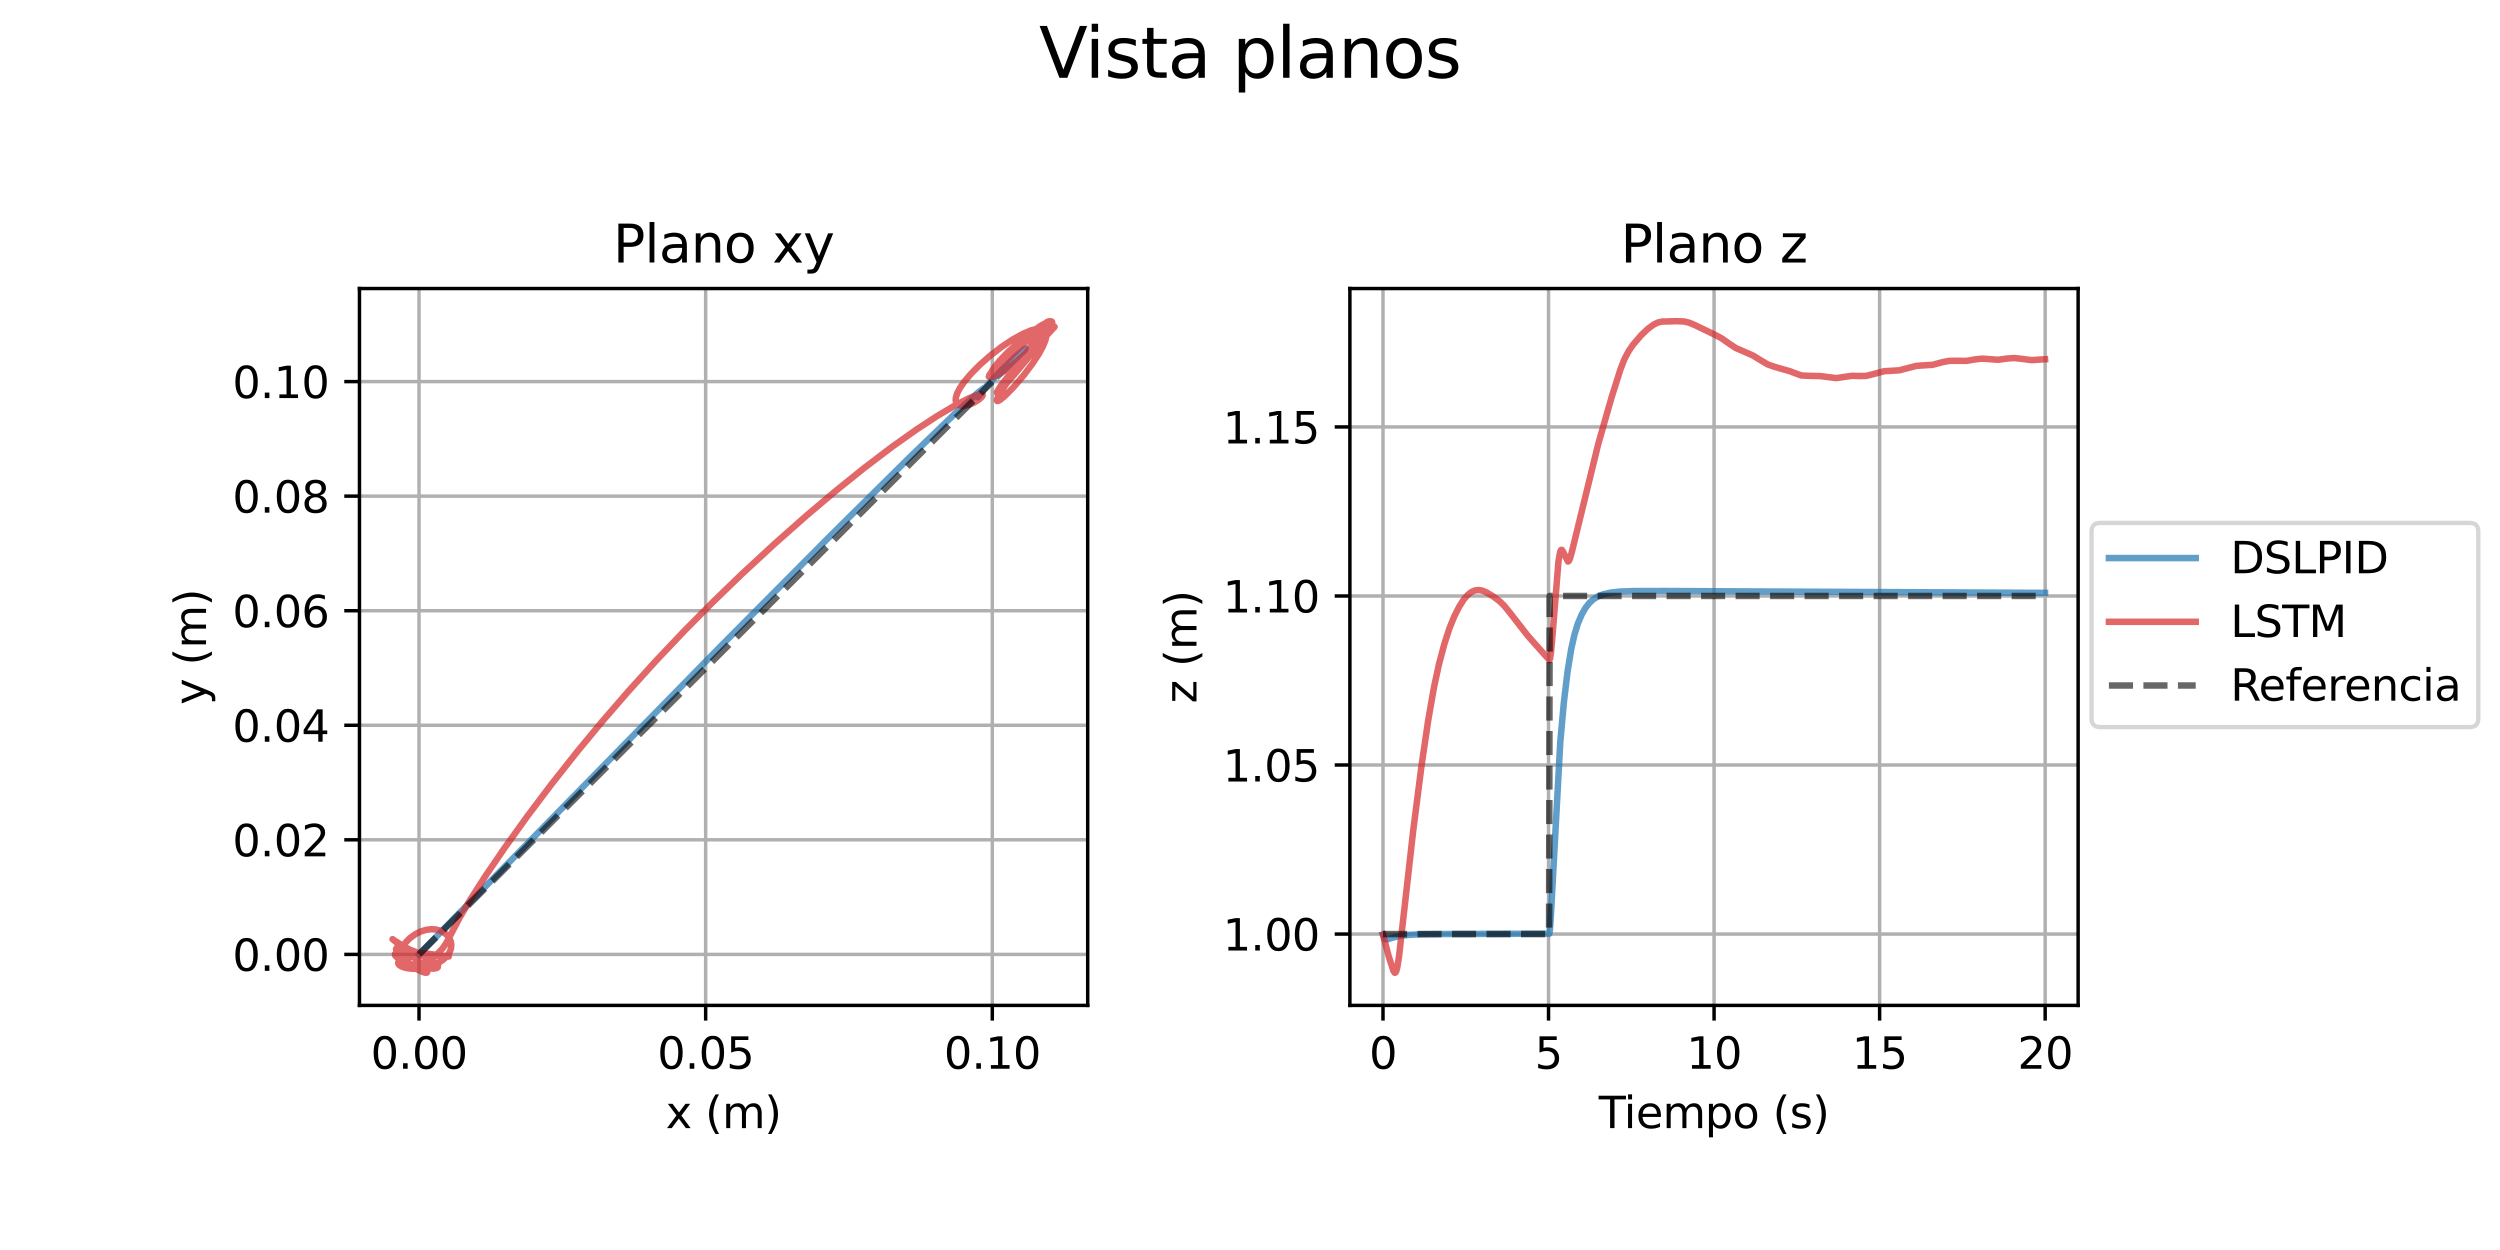 <?xml version="1.0" encoding="utf-8" standalone="no"?>
<!DOCTYPE svg PUBLIC "-//W3C//DTD SVG 1.1//EN"
  "http://www.w3.org/Graphics/SVG/1.1/DTD/svg11.dtd">
<svg height="288pt" version="1.1" viewBox="0 0 576 288" width="576pt" xmlns="http://www.w3.org/2000/svg" xmlns:xlink="http://www.w3.org/1999/xlink">
 <defs>
  <style type="text/css">*{stroke-linecap:butt;stroke-linejoin:round;}</style>
 </defs>
 <g id="figure_1">
  <g id="patch_1">
   <path d="M 0 288 
L 576 288 
L 576 0 
L 0 0 
z
" style="fill:#ffffff;"/>
  </g>
  <g id="axes_1">
   <g id="patch_2">
    <path d="M 82.82 231.64 
L 250.605 231.64 
L 250.605 66.48 
L 82.82 66.48 
z
" style="fill:#ffffff;"/>
   </g>
   <g id="matplotlib.axis_1">
    <g id="xtick_1">
     <g id="line2d_1">
      <path clip-path="url(#p4db09afe6f)" d="M 96.542 231.64 
L 96.542 66.48 
" style="fill:none;stroke:#b0b0b0;stroke-linecap:square;stroke-width:0.8;"/>
     </g>
     <g id="line2d_2">
      <defs>
       <path d="M 0 0 
L 0 3.5 
" id="m8f7cb8ca6f" style="stroke:#000000;stroke-width:0.8;"/>
      </defs>
      <g>
       <use style="stroke:#000000;stroke-width:0.8;" x="96.542" xlink:href="#m8f7cb8ca6f" y="231.64"/>
      </g>
     </g>
     <g id="text_1">
      <!-- 0.00 -->
      <g transform="translate(85.409 246.238)scale(0.1 -0.1)">
       <defs>
        <path d="M 2034 4250 
Q 1547 4250 1301 3770 
Q 1056 3291 1056 2328 
Q 1056 1369 1301 889 
Q 1547 409 2034 409 
Q 2525 409 2770 889 
Q 3016 1369 3016 2328 
Q 3016 3291 2770 3770 
Q 2525 4250 2034 4250 
z
M 2034 4750 
Q 2819 4750 3233 4129 
Q 3647 3509 3647 2328 
Q 3647 1150 3233 529 
Q 2819 -91 2034 -91 
Q 1250 -91 836 529 
Q 422 1150 422 2328 
Q 422 3509 836 4129 
Q 1250 4750 2034 4750 
z
" id="DejaVuSans-30" transform="scale(0.016)"/>
        <path d="M 684 794 
L 1344 794 
L 1344 0 
L 684 0 
L 684 794 
z
" id="DejaVuSans-2e" transform="scale(0.016)"/>
       </defs>
       <use xlink:href="#DejaVuSans-30"/>
       <use x="63.623" xlink:href="#DejaVuSans-2e"/>
       <use x="95.41" xlink:href="#DejaVuSans-30"/>
       <use x="159.033" xlink:href="#DejaVuSans-30"/>
      </g>
     </g>
    </g>
    <g id="xtick_2">
     <g id="line2d_3">
      <path clip-path="url(#p4db09afe6f)" d="M 162.583 231.64 
L 162.583 66.48 
" style="fill:none;stroke:#b0b0b0;stroke-linecap:square;stroke-width:0.8;"/>
     </g>
     <g id="line2d_4">
      <g>
       <use style="stroke:#000000;stroke-width:0.8;" x="162.583" xlink:href="#m8f7cb8ca6f" y="231.64"/>
      </g>
     </g>
     <g id="text_2">
      <!-- 0.05 -->
      <g transform="translate(151.45 246.238)scale(0.1 -0.1)">
       <defs>
        <path d="M 691 4666 
L 3169 4666 
L 3169 4134 
L 1269 4134 
L 1269 2991 
Q 1406 3038 1543 3061 
Q 1681 3084 1819 3084 
Q 2600 3084 3056 2656 
Q 3513 2228 3513 1497 
Q 3513 744 3044 326 
Q 2575 -91 1722 -91 
Q 1428 -91 1123 -41 
Q 819 9 494 109 
L 494 744 
Q 775 591 1075 516 
Q 1375 441 1709 441 
Q 2250 441 2565 725 
Q 2881 1009 2881 1497 
Q 2881 1984 2565 2268 
Q 2250 2553 1709 2553 
Q 1456 2553 1204 2497 
Q 953 2441 691 2322 
L 691 4666 
z
" id="DejaVuSans-35" transform="scale(0.016)"/>
       </defs>
       <use xlink:href="#DejaVuSans-30"/>
       <use x="63.623" xlink:href="#DejaVuSans-2e"/>
       <use x="95.41" xlink:href="#DejaVuSans-30"/>
       <use x="159.033" xlink:href="#DejaVuSans-35"/>
      </g>
     </g>
    </g>
    <g id="xtick_3">
     <g id="line2d_5">
      <path clip-path="url(#p4db09afe6f)" d="M 228.624 231.64 
L 228.624 66.48 
" style="fill:none;stroke:#b0b0b0;stroke-linecap:square;stroke-width:0.8;"/>
     </g>
     <g id="line2d_6">
      <g>
       <use style="stroke:#000000;stroke-width:0.8;" x="228.624" xlink:href="#m8f7cb8ca6f" y="231.64"/>
      </g>
     </g>
     <g id="text_3">
      <!-- 0.10 -->
      <g transform="translate(217.491 246.238)scale(0.1 -0.1)">
       <defs>
        <path d="M 794 531 
L 1825 531 
L 1825 4091 
L 703 3866 
L 703 4441 
L 1819 4666 
L 2450 4666 
L 2450 531 
L 3481 531 
L 3481 0 
L 794 0 
L 794 531 
z
" id="DejaVuSans-31" transform="scale(0.016)"/>
       </defs>
       <use xlink:href="#DejaVuSans-30"/>
       <use x="63.623" xlink:href="#DejaVuSans-2e"/>
       <use x="95.41" xlink:href="#DejaVuSans-31"/>
       <use x="159.033" xlink:href="#DejaVuSans-30"/>
      </g>
     </g>
    </g>
    <g id="text_4">
     <!-- x (m) -->
     <g transform="translate(153.392 259.917)scale(0.1 -0.1)">
      <defs>
       <path d="M 3513 3500 
L 2247 1797 
L 3578 0 
L 2900 0 
L 1881 1375 
L 863 0 
L 184 0 
L 1544 1831 
L 300 3500 
L 978 3500 
L 1906 2253 
L 2834 3500 
L 3513 3500 
z
" id="DejaVuSans-78" transform="scale(0.016)"/>
       <path id="DejaVuSans-20" transform="scale(0.016)"/>
       <path d="M 1984 4856 
Q 1566 4138 1362 3434 
Q 1159 2731 1159 2009 
Q 1159 1288 1364 580 
Q 1569 -128 1984 -844 
L 1484 -844 
Q 1016 -109 783 600 
Q 550 1309 550 2009 
Q 550 2706 781 3412 
Q 1013 4119 1484 4856 
L 1984 4856 
z
" id="DejaVuSans-28" transform="scale(0.016)"/>
       <path d="M 3328 2828 
Q 3544 3216 3844 3400 
Q 4144 3584 4550 3584 
Q 5097 3584 5394 3201 
Q 5691 2819 5691 2113 
L 5691 0 
L 5113 0 
L 5113 2094 
Q 5113 2597 4934 2840 
Q 4756 3084 4391 3084 
Q 3944 3084 3684 2787 
Q 3425 2491 3425 1978 
L 3425 0 
L 2847 0 
L 2847 2094 
Q 2847 2600 2669 2842 
Q 2491 3084 2119 3084 
Q 1678 3084 1418 2786 
Q 1159 2488 1159 1978 
L 1159 0 
L 581 0 
L 581 3500 
L 1159 3500 
L 1159 2956 
Q 1356 3278 1631 3431 
Q 1906 3584 2284 3584 
Q 2666 3584 2933 3390 
Q 3200 3197 3328 2828 
z
" id="DejaVuSans-6d" transform="scale(0.016)"/>
       <path d="M 513 4856 
L 1013 4856 
Q 1481 4119 1714 3412 
Q 1947 2706 1947 2009 
Q 1947 1309 1714 600 
Q 1481 -109 1013 -844 
L 513 -844 
Q 928 -128 1133 580 
Q 1338 1288 1338 2009 
Q 1338 2731 1133 3434 
Q 928 4138 513 4856 
z
" id="DejaVuSans-29" transform="scale(0.016)"/>
      </defs>
      <use xlink:href="#DejaVuSans-78"/>
      <use x="59.18" xlink:href="#DejaVuSans-20"/>
      <use x="90.967" xlink:href="#DejaVuSans-28"/>
      <use x="129.98" xlink:href="#DejaVuSans-6d"/>
      <use x="227.393" xlink:href="#DejaVuSans-29"/>
     </g>
    </g>
   </g>
   <g id="matplotlib.axis_2">
    <g id="ytick_1">
     <g id="line2d_7">
      <path clip-path="url(#p4db09afe6f)" d="M 82.82 219.889 
L 250.605 219.889 
" style="fill:none;stroke:#b0b0b0;stroke-linecap:square;stroke-width:0.8;"/>
     </g>
     <g id="line2d_8">
      <defs>
       <path d="M 0 0 
L -3.5 0 
" id="me46050d824" style="stroke:#000000;stroke-width:0.8;"/>
      </defs>
      <g>
       <use style="stroke:#000000;stroke-width:0.8;" x="82.82" xlink:href="#me46050d824" y="219.889"/>
      </g>
     </g>
     <g id="text_5">
      <!-- 0.00 -->
      <g transform="translate(53.554 223.688)scale(0.1 -0.1)">
       <use xlink:href="#DejaVuSans-30"/>
       <use x="63.623" xlink:href="#DejaVuSans-2e"/>
       <use x="95.41" xlink:href="#DejaVuSans-30"/>
       <use x="159.033" xlink:href="#DejaVuSans-30"/>
      </g>
     </g>
    </g>
    <g id="ytick_2">
     <g id="line2d_9">
      <path clip-path="url(#p4db09afe6f)" d="M 82.82 193.496 
L 250.605 193.496 
" style="fill:none;stroke:#b0b0b0;stroke-linecap:square;stroke-width:0.8;"/>
     </g>
     <g id="line2d_10">
      <g>
       <use style="stroke:#000000;stroke-width:0.8;" x="82.82" xlink:href="#me46050d824" y="193.496"/>
      </g>
     </g>
     <g id="text_6">
      <!-- 0.02 -->
      <g transform="translate(53.554 197.295)scale(0.1 -0.1)">
       <defs>
        <path d="M 1228 531 
L 3431 531 
L 3431 0 
L 469 0 
L 469 531 
Q 828 903 1448 1529 
Q 2069 2156 2228 2338 
Q 2531 2678 2651 2914 
Q 2772 3150 2772 3378 
Q 2772 3750 2511 3984 
Q 2250 4219 1831 4219 
Q 1534 4219 1204 4116 
Q 875 4013 500 3803 
L 500 4441 
Q 881 4594 1212 4672 
Q 1544 4750 1819 4750 
Q 2544 4750 2975 4387 
Q 3406 4025 3406 3419 
Q 3406 3131 3298 2873 
Q 3191 2616 2906 2266 
Q 2828 2175 2409 1742 
Q 1991 1309 1228 531 
z
" id="DejaVuSans-32" transform="scale(0.016)"/>
       </defs>
       <use xlink:href="#DejaVuSans-30"/>
       <use x="63.623" xlink:href="#DejaVuSans-2e"/>
       <use x="95.41" xlink:href="#DejaVuSans-30"/>
       <use x="159.033" xlink:href="#DejaVuSans-32"/>
      </g>
     </g>
    </g>
    <g id="ytick_3">
     <g id="line2d_11">
      <path clip-path="url(#p4db09afe6f)" d="M 82.82 167.102 
L 250.605 167.102 
" style="fill:none;stroke:#b0b0b0;stroke-linecap:square;stroke-width:0.8;"/>
     </g>
     <g id="line2d_12">
      <g>
       <use style="stroke:#000000;stroke-width:0.8;" x="82.82" xlink:href="#me46050d824" y="167.102"/>
      </g>
     </g>
     <g id="text_7">
      <!-- 0.04 -->
      <g transform="translate(53.554 170.902)scale(0.1 -0.1)">
       <defs>
        <path d="M 2419 4116 
L 825 1625 
L 2419 1625 
L 2419 4116 
z
M 2253 4666 
L 3047 4666 
L 3047 1625 
L 3713 1625 
L 3713 1100 
L 3047 1100 
L 3047 0 
L 2419 0 
L 2419 1100 
L 313 1100 
L 313 1709 
L 2253 4666 
z
" id="DejaVuSans-34" transform="scale(0.016)"/>
       </defs>
       <use xlink:href="#DejaVuSans-30"/>
       <use x="63.623" xlink:href="#DejaVuSans-2e"/>
       <use x="95.41" xlink:href="#DejaVuSans-30"/>
       <use x="159.033" xlink:href="#DejaVuSans-34"/>
      </g>
     </g>
    </g>
    <g id="ytick_4">
     <g id="line2d_13">
      <path clip-path="url(#p4db09afe6f)" d="M 82.82 140.709 
L 250.605 140.709 
" style="fill:none;stroke:#b0b0b0;stroke-linecap:square;stroke-width:0.8;"/>
     </g>
     <g id="line2d_14">
      <g>
       <use style="stroke:#000000;stroke-width:0.8;" x="82.82" xlink:href="#me46050d824" y="140.709"/>
      </g>
     </g>
     <g id="text_8">
      <!-- 0.06 -->
      <g transform="translate(53.554 144.509)scale(0.1 -0.1)">
       <defs>
        <path d="M 2113 2584 
Q 1688 2584 1439 2293 
Q 1191 2003 1191 1497 
Q 1191 994 1439 701 
Q 1688 409 2113 409 
Q 2538 409 2786 701 
Q 3034 994 3034 1497 
Q 3034 2003 2786 2293 
Q 2538 2584 2113 2584 
z
M 3366 4563 
L 3366 3988 
Q 3128 4100 2886 4159 
Q 2644 4219 2406 4219 
Q 1781 4219 1451 3797 
Q 1122 3375 1075 2522 
Q 1259 2794 1537 2939 
Q 1816 3084 2150 3084 
Q 2853 3084 3261 2657 
Q 3669 2231 3669 1497 
Q 3669 778 3244 343 
Q 2819 -91 2113 -91 
Q 1303 -91 875 529 
Q 447 1150 447 2328 
Q 447 3434 972 4092 
Q 1497 4750 2381 4750 
Q 2619 4750 2861 4703 
Q 3103 4656 3366 4563 
z
" id="DejaVuSans-36" transform="scale(0.016)"/>
       </defs>
       <use xlink:href="#DejaVuSans-30"/>
       <use x="63.623" xlink:href="#DejaVuSans-2e"/>
       <use x="95.41" xlink:href="#DejaVuSans-30"/>
       <use x="159.033" xlink:href="#DejaVuSans-36"/>
      </g>
     </g>
    </g>
    <g id="ytick_5">
     <g id="line2d_15">
      <path clip-path="url(#p4db09afe6f)" d="M 82.82 114.316 
L 250.605 114.316 
" style="fill:none;stroke:#b0b0b0;stroke-linecap:square;stroke-width:0.8;"/>
     </g>
     <g id="line2d_16">
      <g>
       <use style="stroke:#000000;stroke-width:0.8;" x="82.82" xlink:href="#me46050d824" y="114.316"/>
      </g>
     </g>
     <g id="text_9">
      <!-- 0.08 -->
      <g transform="translate(53.554 118.115)scale(0.1 -0.1)">
       <defs>
        <path d="M 2034 2216 
Q 1584 2216 1326 1975 
Q 1069 1734 1069 1313 
Q 1069 891 1326 650 
Q 1584 409 2034 409 
Q 2484 409 2743 651 
Q 3003 894 3003 1313 
Q 3003 1734 2745 1975 
Q 2488 2216 2034 2216 
z
M 1403 2484 
Q 997 2584 770 2862 
Q 544 3141 544 3541 
Q 544 4100 942 4425 
Q 1341 4750 2034 4750 
Q 2731 4750 3128 4425 
Q 3525 4100 3525 3541 
Q 3525 3141 3298 2862 
Q 3072 2584 2669 2484 
Q 3125 2378 3379 2068 
Q 3634 1759 3634 1313 
Q 3634 634 3220 271 
Q 2806 -91 2034 -91 
Q 1263 -91 848 271 
Q 434 634 434 1313 
Q 434 1759 690 2068 
Q 947 2378 1403 2484 
z
M 1172 3481 
Q 1172 3119 1398 2916 
Q 1625 2713 2034 2713 
Q 2441 2713 2670 2916 
Q 2900 3119 2900 3481 
Q 2900 3844 2670 4047 
Q 2441 4250 2034 4250 
Q 1625 4250 1398 4047 
Q 1172 3844 1172 3481 
z
" id="DejaVuSans-38" transform="scale(0.016)"/>
       </defs>
       <use xlink:href="#DejaVuSans-30"/>
       <use x="63.623" xlink:href="#DejaVuSans-2e"/>
       <use x="95.41" xlink:href="#DejaVuSans-30"/>
       <use x="159.033" xlink:href="#DejaVuSans-38"/>
      </g>
     </g>
    </g>
    <g id="ytick_6">
     <g id="line2d_17">
      <path clip-path="url(#p4db09afe6f)" d="M 82.82 87.923 
L 250.605 87.923 
" style="fill:none;stroke:#b0b0b0;stroke-linecap:square;stroke-width:0.8;"/>
     </g>
     <g id="line2d_18">
      <g>
       <use style="stroke:#000000;stroke-width:0.8;" x="82.82" xlink:href="#me46050d824" y="87.923"/>
      </g>
     </g>
     <g id="text_10">
      <!-- 0.10 -->
      <g transform="translate(53.554 91.722)scale(0.1 -0.1)">
       <use xlink:href="#DejaVuSans-30"/>
       <use x="63.623" xlink:href="#DejaVuSans-2e"/>
       <use x="95.41" xlink:href="#DejaVuSans-31"/>
       <use x="159.033" xlink:href="#DejaVuSans-30"/>
      </g>
     </g>
    </g>
    <g id="text_11">
     <!-- y (m) -->
     <g transform="translate(47.475 162.38)rotate(-90)scale(0.1 -0.1)">
      <defs>
       <path d="M 2059 -325 
Q 1816 -950 1584 -1140 
Q 1353 -1331 966 -1331 
L 506 -1331 
L 506 -850 
L 844 -850 
Q 1081 -850 1212 -737 
Q 1344 -625 1503 -206 
L 1606 56 
L 191 3500 
L 800 3500 
L 1894 763 
L 2988 3500 
L 3597 3500 
L 2059 -325 
z
" id="DejaVuSans-79" transform="scale(0.016)"/>
      </defs>
      <use xlink:href="#DejaVuSans-79"/>
      <use x="59.18" xlink:href="#DejaVuSans-20"/>
      <use x="90.967" xlink:href="#DejaVuSans-28"/>
      <use x="129.98" xlink:href="#DejaVuSans-6d"/>
      <use x="227.393" xlink:href="#DejaVuSans-29"/>
     </g>
    </g>
   </g>
   <g id="line2d_19">
    <path clip-path="url(#p4db09afe6f)" d="M 96.542 219.889 
L 102.506 213.774 
L 165.842 149.1 
L 191.461 123.315 
L 209.332 105.618 
L 220.466 94.881 
L 225.374 90.413 
L 226.687 89.438 
L 226.771 89.462 
L 226.76 89.523 
L 226.443 90.04 
L 225.332 91.509 
L 225.354 91.447 
L 225.967 90.546 
L 227.598 88.619 
L 230.596 85.441 
L 233.965 82.182 
L 236.04 80.439 
L 236.296 80.327 
L 236.268 80.418 
L 235.829 80.92 
L 230.102 86.47 
L 236.033 80.607 
L 230.102 86.47 
" style="fill:none;stroke:#1f77b4;stroke-linecap:square;stroke-opacity:0.7;stroke-width:1.5;"/>
   </g>
   <g id="line2d_20">
    <path clip-path="url(#p4db09afe6f)" d="M 96.542 219.889 
L 93.093 218.104 
L 90.775 216.627 
L 90.447 216.385 
L 91.662 217.386 
L 96.599 221.712 
L 98.12 223.289 
L 98.45 223.901 
L 98.357 224.094 
L 98.038 224.125 
L 97.312 223.919 
L 96.061 223.31 
L 94.437 222.267 
L 92.9 221.032 
L 91.804 219.889 
L 91.319 219.103 
L 91.25 218.645 
L 91.401 218.394 
L 91.738 218.259 
L 92.412 218.264 
L 93.547 218.514 
L 95.327 219.144 
L 97.652 220.206 
L 99.572 221.302 
L 100.602 222.113 
L 100.905 222.579 
L 100.864 222.862 
L 100.579 223.058 
L 99.915 223.172 
L 98.755 223.123 
L 96.95 222.804 
L 94.891 222.218 
L 92.92 221.436 
L 91.648 220.724 
L 91.063 220.17 
L 90.99 219.85 
L 91.17 219.623 
L 91.652 219.44 
L 92.736 219.321 
L 94.68 219.359 
L 98.181 219.681 
L 103.391 220.39 
L 103.37 220.395 
L 102.117 220.326 
L 98.356 220.215 
L 95.749 220.34 
L 93.861 220.628 
L 92.635 221.008 
L 91.989 221.401 
L 91.758 221.748 
L 91.779 222.061 
L 92.012 222.368 
L 92.611 222.728 
L 93.629 223.041 
L 94.948 223.212 
L 96.479 223.193 
L 98.121 222.946 
L 99.601 222.506 
L 100.994 221.863 
L 102.085 221.138 
L 102.974 220.292 
L 103.541 219.479 
L 103.882 218.623 
L 103.986 217.756 
L 103.857 216.908 
L 103.509 216.115 
L 102.962 215.41 
L 102.241 214.829 
L 101.377 214.402 
L 100.402 214.152 
L 99.352 214.091 
L 98.108 214.252 
L 96.869 214.644 
L 95.689 215.237 
L 94.493 216.096 
L 93.5 217.098 
L 92.766 218.178 
L 92.368 219.147 
L 92.236 220.072 
L 92.348 220.806 
L 92.672 221.435 
L 93.195 221.928 
L 93.896 222.256 
L 94.748 222.399 
L 95.719 222.346 
L 96.931 222.049 
L 98.198 221.517 
L 99.615 220.671 
L 100.941 219.61 
L 101.962 218.527 
L 102.807 217.298 
L 103.874 215.281 
L 105.982 211.289 
L 108.373 207.249 
L 111.755 201.973 
L 116.155 195.512 
L 121.527 188.025 
L 126.971 180.802 
L 133.047 173.116 
L 138.706 166.281 
L 144.726 159.325 
L 151.04 152.352 
L 157.566 145.462 
L 164.21 138.754 
L 170.868 132.317 
L 178.511 125.25 
L 185.856 118.76 
L 192.757 112.932 
L 199.106 107.825 
L 205.596 102.9 
L 211.206 98.934 
L 215.899 95.866 
L 220.082 93.385 
L 223.134 91.811 
L 225.126 91.005 
L 226.098 90.812 
L 226.395 90.92 
L 226.398 91.135 
L 226.152 91.502 
L 225.488 92.09 
L 224.427 92.752 
L 223.208 93.262 
L 222.14 93.483 
L 221.319 93.449 
L 220.761 93.239 
L 220.376 92.86 
L 220.191 92.317 
L 220.22 91.618 
L 220.529 90.625 
L 221.131 89.464 
L 222.154 87.972 
L 223.687 86.148 
L 225.774 84.032 
L 228.153 81.936 
L 230.691 79.975 
L 233.244 78.267 
L 235.659 76.924 
L 237.583 76.111 
L 239.002 75.749 
L 239.963 75.728 
L 240.556 75.932 
L 240.882 76.253 
L 241.058 76.703 
L 241.079 77.401 
L 240.856 78.409 
L 240.308 79.771 
L 239.374 81.503 
L 237.886 83.779 
L 235.845 86.482 
L 233.449 89.279 
L 231.395 91.351 
L 230.245 92.252 
L 229.775 92.401 
L 229.675 92.241 
L 229.78 91.799 
L 230.322 90.734 
L 231.634 88.716 
L 233.806 85.79 
L 236.744 82.193 
L 240.282 78.215 
L 242.975 75.302 
L 242.256 75.926 
L 234.501 83.012 
L 231.777 85.18 
L 229.963 86.355 
L 228.948 86.776 
L 228.434 86.781 
L 228.245 86.592 
L 228.235 86.245 
L 228.452 85.658 
L 229.077 84.651 
L 230.311 83.123 
L 232.294 81.056 
L 234.826 78.754 
L 237.459 76.649 
L 239.837 75.023 
L 241.389 74.206 
L 242.123 74.025 
L 242.377 74.127 
L 242.439 74.409 
L 242.277 74.959 
L 241.646 76.123 
L 240.236 78.182 
L 237.708 81.457 
L 233.613 86.382 
L 229.792 90.675 
L 229.79 90.667 
L 229.844 90.585 
L 231.286 88.821 
L 239.331 79.003 
L 241.174 76.418 
L 241.815 75.209 
L 241.896 74.658 
L 241.734 74.525 
L 241.413 74.581 
L 240.759 74.935 
L 239.499 75.888 
L 237.123 78.009 
L 232.611 82.402 
L 228.671 86.141 
L 227.923 86.616 
L 227.904 86.509 
L 228.195 86.046 
L 229.368 84.689 
L 231.906 82.126 
L 235.469 78.837 
L 239.084 75.782 
L 241.284 74.176 
L 241.794 74.001 
L 241.813 74.167 
L 241.518 74.756 
L 240.386 76.402 
L 236.979 80.873 
L 229.698 90.401 
L 229.695 90.441 
L 229.81 90.373 
L 230.689 89.472 
L 233.577 86.162 
L 237.425 81.443 
L 239.947 78.025 
L 241.13 76.075 
L 241.521 75.049 
L 241.486 74.585 
L 241.268 74.459 
L 240.899 74.522 
L 240.195 74.888 
L 238.891 75.862 
L 236.826 77.717 
L 233.543 81 
L 227.853 86.811 
L 227.922 86.673 
L 228.732 85.742 
L 231.528 82.908 
L 235.918 78.775 
L 240.035 75.18 
L 241.548 74.07 
L 241.658 74.089 
L 241.655 74.138 
L 241.453 74.535 
L 240.348 76.099 
L 235.795 82.023 
L 230.373 89.207 
L 229.694 90.362 
L 229.835 90.291 
L 230.583 89.574 
L 232.953 86.944 
L 236.584 82.583 
L 239.282 79.044 
L 240.799 76.721 
L 241.419 75.394 
L 241.505 74.785 
L 241.372 74.546 
L 241.081 74.497 
L 240.559 74.676 
L 239.636 75.256 
L 238.051 76.55 
L 235.544 78.924 
L 231.692 82.917 
L 227.908 86.802 
L 227.914 86.78 
L 228.275 86.329 
L 230.249 84.273 
L 234.328 80.351 
L 238.844 76.3 
L 241.386 74.256 
L 241.732 74.123 
L 241.741 74.158 
L 241.62 74.445 
L 240.822 75.611 
L 237.594 79.833 
L 230.525 89.102 
L 229.76 90.372 
L 229.899 90.303 
L 230.645 89.592 
L 233.013 86.971 
L 236.648 82.622 
L 239.483 78.907 
L 240.957 76.629 
L 241.502 75.443 
L 241.591 74.834 
L 241.46 74.593 
L 241.169 74.542 
L 240.648 74.719 
L 239.724 75.293 
L 238.135 76.579 
L 235.621 78.938 
L 231.759 82.901 
L 227.964 86.736 
L 228.006 86.638 
L 228.746 85.785 
L 231.304 83.2 
L 235.646 79.135 
L 239.764 75.562 
L 241.609 74.181 
L 241.799 74.149 
L 241.808 74.186 
L 241.686 74.479 
L 240.885 75.655 
L 237.792 79.691 
L 230.247 89.527 
L 229.766 90.365 
L 229.794 90.362 
L 230.142 90.077 
L 231.69 88.44 
L 235.2 84.369 
L 238.697 79.993 
L 240.572 77.338 
L 241.464 75.725 
L 241.686 74.934 
L 241.589 74.603 
L 241.33 74.525 
L 240.84 74.669 
L 239.949 75.206 
L 238.39 76.45 
L 235.887 78.772 
L 231.831 82.884 
L 228.059 86.641 
L 227.954 86.682 
L 228.013 86.553 
L 228.708 85.729 
L 231.094 83.293 
L 235.04 79.583 
L 239.16 75.995 
L 241.443 74.248 
L 241.806 74.129 
L 241.815 74.145 
L 241.762 74.352 
L 241.235 75.195 
L 239.126 78.022 
L 229.751 90.357 
L 229.768 90.379 
L 229.855 90.331 
L 230.533 89.676 
L 232.966 86.963 
L 236.931 82.206 
L 239.731 78.534 
L 241.064 76.477 
L 241.62 75.246 
L 241.657 74.716 
L 241.487 74.538 
L 241.161 74.549 
L 240.507 74.849 
L 239.385 75.641 
L 237.543 77.232 
L 234.614 80.073 
L 228.075 86.685 
L 228.075 86.685 
" style="fill:none;stroke:#d62728;stroke-linecap:square;stroke-opacity:0.7;stroke-width:1.5;"/>
   </g>
   <g id="line2d_21">
    <path clip-path="url(#p4db09afe6f)" d="M 96.542 219.889 
L 228.624 87.923 
L 228.624 87.923 
" style="fill:none;stroke:#000000;stroke-dasharray:5.55,2.4;stroke-dashoffset:0;stroke-opacity:0.595;stroke-width:1.5;"/>
   </g>
   <g id="patch_3">
    <path d="M 82.82 231.64 
L 82.82 66.48 
" style="fill:none;stroke:#000000;stroke-linecap:square;stroke-linejoin:miter;stroke-width:0.8;"/>
   </g>
   <g id="patch_4">
    <path d="M 250.605 231.64 
L 250.605 66.48 
" style="fill:none;stroke:#000000;stroke-linecap:square;stroke-linejoin:miter;stroke-width:0.8;"/>
   </g>
   <g id="patch_5">
    <path d="M 82.82 231.64 
L 250.605 231.64 
" style="fill:none;stroke:#000000;stroke-linecap:square;stroke-linejoin:miter;stroke-width:0.8;"/>
   </g>
   <g id="patch_6">
    <path d="M 82.82 66.48 
L 250.605 66.48 
" style="fill:none;stroke:#000000;stroke-linecap:square;stroke-linejoin:miter;stroke-width:0.8;"/>
   </g>
   <g id="text_12">
    <!-- Plano xy -->
    <g transform="translate(141.268 60.48)scale(0.12 -0.12)">
     <defs>
      <path d="M 1259 4147 
L 1259 2394 
L 2053 2394 
Q 2494 2394 2734 2622 
Q 2975 2850 2975 3272 
Q 2975 3691 2734 3919 
Q 2494 4147 2053 4147 
L 1259 4147 
z
M 628 4666 
L 2053 4666 
Q 2838 4666 3239 4311 
Q 3641 3956 3641 3272 
Q 3641 2581 3239 2228 
Q 2838 1875 2053 1875 
L 1259 1875 
L 1259 0 
L 628 0 
L 628 4666 
z
" id="DejaVuSans-50" transform="scale(0.016)"/>
      <path d="M 603 4863 
L 1178 4863 
L 1178 0 
L 603 0 
L 603 4863 
z
" id="DejaVuSans-6c" transform="scale(0.016)"/>
      <path d="M 2194 1759 
Q 1497 1759 1228 1600 
Q 959 1441 959 1056 
Q 959 750 1161 570 
Q 1363 391 1709 391 
Q 2188 391 2477 730 
Q 2766 1069 2766 1631 
L 2766 1759 
L 2194 1759 
z
M 3341 1997 
L 3341 0 
L 2766 0 
L 2766 531 
Q 2569 213 2275 61 
Q 1981 -91 1556 -91 
Q 1019 -91 701 211 
Q 384 513 384 1019 
Q 384 1609 779 1909 
Q 1175 2209 1959 2209 
L 2766 2209 
L 2766 2266 
Q 2766 2663 2505 2880 
Q 2244 3097 1772 3097 
Q 1472 3097 1187 3025 
Q 903 2953 641 2809 
L 641 3341 
Q 956 3463 1253 3523 
Q 1550 3584 1831 3584 
Q 2591 3584 2966 3190 
Q 3341 2797 3341 1997 
z
" id="DejaVuSans-61" transform="scale(0.016)"/>
      <path d="M 3513 2113 
L 3513 0 
L 2938 0 
L 2938 2094 
Q 2938 2591 2744 2837 
Q 2550 3084 2163 3084 
Q 1697 3084 1428 2787 
Q 1159 2491 1159 1978 
L 1159 0 
L 581 0 
L 581 3500 
L 1159 3500 
L 1159 2956 
Q 1366 3272 1645 3428 
Q 1925 3584 2291 3584 
Q 2894 3584 3203 3211 
Q 3513 2838 3513 2113 
z
" id="DejaVuSans-6e" transform="scale(0.016)"/>
      <path d="M 1959 3097 
Q 1497 3097 1228 2736 
Q 959 2375 959 1747 
Q 959 1119 1226 758 
Q 1494 397 1959 397 
Q 2419 397 2687 759 
Q 2956 1122 2956 1747 
Q 2956 2369 2687 2733 
Q 2419 3097 1959 3097 
z
M 1959 3584 
Q 2709 3584 3137 3096 
Q 3566 2609 3566 1747 
Q 3566 888 3137 398 
Q 2709 -91 1959 -91 
Q 1206 -91 779 398 
Q 353 888 353 1747 
Q 353 2609 779 3096 
Q 1206 3584 1959 3584 
z
" id="DejaVuSans-6f" transform="scale(0.016)"/>
     </defs>
     <use xlink:href="#DejaVuSans-50"/>
     <use x="60.303" xlink:href="#DejaVuSans-6c"/>
     <use x="88.086" xlink:href="#DejaVuSans-61"/>
     <use x="149.365" xlink:href="#DejaVuSans-6e"/>
     <use x="212.744" xlink:href="#DejaVuSans-6f"/>
     <use x="273.926" xlink:href="#DejaVuSans-20"/>
     <use x="305.713" xlink:href="#DejaVuSans-78"/>
     <use x="364.893" xlink:href="#DejaVuSans-79"/>
    </g>
   </g>
  </g>
  <g id="axes_2">
   <g id="patch_7">
    <path d="M 311.015 231.64 
L 478.8 231.64 
L 478.8 66.48 
L 311.015 66.48 
z
" style="fill:#ffffff;"/>
   </g>
   <g id="matplotlib.axis_3">
    <g id="xtick_4">
     <g id="line2d_22">
      <path clip-path="url(#p3d606c52d2)" d="M 318.642 231.64 
L 318.642 66.48 
" style="fill:none;stroke:#b0b0b0;stroke-linecap:square;stroke-width:0.8;"/>
     </g>
     <g id="line2d_23">
      <g>
       <use style="stroke:#000000;stroke-width:0.8;" x="318.642" xlink:href="#m8f7cb8ca6f" y="231.64"/>
      </g>
     </g>
     <g id="text_13">
      <!-- 0 -->
      <g transform="translate(315.46 246.238)scale(0.1 -0.1)">
       <use xlink:href="#DejaVuSans-30"/>
      </g>
     </g>
    </g>
    <g id="xtick_5">
     <g id="line2d_24">
      <path clip-path="url(#p3d606c52d2)" d="M 356.782 231.64 
L 356.782 66.48 
" style="fill:none;stroke:#b0b0b0;stroke-linecap:square;stroke-width:0.8;"/>
     </g>
     <g id="line2d_25">
      <g>
       <use style="stroke:#000000;stroke-width:0.8;" x="356.782" xlink:href="#m8f7cb8ca6f" y="231.64"/>
      </g>
     </g>
     <g id="text_14">
      <!-- 5 -->
      <g transform="translate(353.601 246.238)scale(0.1 -0.1)">
       <use xlink:href="#DejaVuSans-35"/>
      </g>
     </g>
    </g>
    <g id="xtick_6">
     <g id="line2d_26">
      <path clip-path="url(#p3d606c52d2)" d="M 394.923 231.64 
L 394.923 66.48 
" style="fill:none;stroke:#b0b0b0;stroke-linecap:square;stroke-width:0.8;"/>
     </g>
     <g id="line2d_27">
      <g>
       <use style="stroke:#000000;stroke-width:0.8;" x="394.923" xlink:href="#m8f7cb8ca6f" y="231.64"/>
      </g>
     </g>
     <g id="text_15">
      <!-- 10 -->
      <g transform="translate(388.561 246.238)scale(0.1 -0.1)">
       <use xlink:href="#DejaVuSans-31"/>
       <use x="63.623" xlink:href="#DejaVuSans-30"/>
      </g>
     </g>
    </g>
    <g id="xtick_7">
     <g id="line2d_28">
      <path clip-path="url(#p3d606c52d2)" d="M 433.064 231.64 
L 433.064 66.48 
" style="fill:none;stroke:#b0b0b0;stroke-linecap:square;stroke-width:0.8;"/>
     </g>
     <g id="line2d_29">
      <g>
       <use style="stroke:#000000;stroke-width:0.8;" x="433.064" xlink:href="#m8f7cb8ca6f" y="231.64"/>
      </g>
     </g>
     <g id="text_16">
      <!-- 15 -->
      <g transform="translate(426.702 246.238)scale(0.1 -0.1)">
       <use xlink:href="#DejaVuSans-31"/>
       <use x="63.623" xlink:href="#DejaVuSans-35"/>
      </g>
     </g>
    </g>
    <g id="xtick_8">
     <g id="line2d_30">
      <path clip-path="url(#p3d606c52d2)" d="M 471.205 231.64 
L 471.205 66.48 
" style="fill:none;stroke:#b0b0b0;stroke-linecap:square;stroke-width:0.8;"/>
     </g>
     <g id="line2d_31">
      <g>
       <use style="stroke:#000000;stroke-width:0.8;" x="471.205" xlink:href="#m8f7cb8ca6f" y="231.64"/>
      </g>
     </g>
     <g id="text_17">
      <!-- 20 -->
      <g transform="translate(464.843 246.238)scale(0.1 -0.1)">
       <use xlink:href="#DejaVuSans-32"/>
       <use x="63.623" xlink:href="#DejaVuSans-30"/>
      </g>
     </g>
    </g>
    <g id="text_18">
     <!-- Tiempo (s) -->
     <g transform="translate(368.345 259.917)scale(0.1 -0.1)">
      <defs>
       <path d="M -19 4666 
L 3928 4666 
L 3928 4134 
L 2272 4134 
L 2272 0 
L 1638 0 
L 1638 4134 
L -19 4134 
L -19 4666 
z
" id="DejaVuSans-54" transform="scale(0.016)"/>
       <path d="M 603 3500 
L 1178 3500 
L 1178 0 
L 603 0 
L 603 3500 
z
M 603 4863 
L 1178 4863 
L 1178 4134 
L 603 4134 
L 603 4863 
z
" id="DejaVuSans-69" transform="scale(0.016)"/>
       <path d="M 3597 1894 
L 3597 1613 
L 953 1613 
Q 991 1019 1311 708 
Q 1631 397 2203 397 
Q 2534 397 2845 478 
Q 3156 559 3463 722 
L 3463 178 
Q 3153 47 2828 -22 
Q 2503 -91 2169 -91 
Q 1331 -91 842 396 
Q 353 884 353 1716 
Q 353 2575 817 3079 
Q 1281 3584 2069 3584 
Q 2775 3584 3186 3129 
Q 3597 2675 3597 1894 
z
M 3022 2063 
Q 3016 2534 2758 2815 
Q 2500 3097 2075 3097 
Q 1594 3097 1305 2825 
Q 1016 2553 972 2059 
L 3022 2063 
z
" id="DejaVuSans-65" transform="scale(0.016)"/>
       <path d="M 1159 525 
L 1159 -1331 
L 581 -1331 
L 581 3500 
L 1159 3500 
L 1159 2969 
Q 1341 3281 1617 3432 
Q 1894 3584 2278 3584 
Q 2916 3584 3314 3078 
Q 3713 2572 3713 1747 
Q 3713 922 3314 415 
Q 2916 -91 2278 -91 
Q 1894 -91 1617 61 
Q 1341 213 1159 525 
z
M 3116 1747 
Q 3116 2381 2855 2742 
Q 2594 3103 2138 3103 
Q 1681 3103 1420 2742 
Q 1159 2381 1159 1747 
Q 1159 1113 1420 752 
Q 1681 391 2138 391 
Q 2594 391 2855 752 
Q 3116 1113 3116 1747 
z
" id="DejaVuSans-70" transform="scale(0.016)"/>
       <path d="M 2834 3397 
L 2834 2853 
Q 2591 2978 2328 3040 
Q 2066 3103 1784 3103 
Q 1356 3103 1142 2972 
Q 928 2841 928 2578 
Q 928 2378 1081 2264 
Q 1234 2150 1697 2047 
L 1894 2003 
Q 2506 1872 2764 1633 
Q 3022 1394 3022 966 
Q 3022 478 2636 193 
Q 2250 -91 1575 -91 
Q 1294 -91 989 -36 
Q 684 19 347 128 
L 347 722 
Q 666 556 975 473 
Q 1284 391 1588 391 
Q 1994 391 2212 530 
Q 2431 669 2431 922 
Q 2431 1156 2273 1281 
Q 2116 1406 1581 1522 
L 1381 1569 
Q 847 1681 609 1914 
Q 372 2147 372 2553 
Q 372 3047 722 3315 
Q 1072 3584 1716 3584 
Q 2034 3584 2315 3537 
Q 2597 3491 2834 3397 
z
" id="DejaVuSans-73" transform="scale(0.016)"/>
      </defs>
      <use xlink:href="#DejaVuSans-54"/>
      <use x="57.959" xlink:href="#DejaVuSans-69"/>
      <use x="85.742" xlink:href="#DejaVuSans-65"/>
      <use x="147.266" xlink:href="#DejaVuSans-6d"/>
      <use x="244.678" xlink:href="#DejaVuSans-70"/>
      <use x="308.154" xlink:href="#DejaVuSans-6f"/>
      <use x="369.336" xlink:href="#DejaVuSans-20"/>
      <use x="401.123" xlink:href="#DejaVuSans-28"/>
      <use x="440.137" xlink:href="#DejaVuSans-73"/>
      <use x="492.236" xlink:href="#DejaVuSans-29"/>
     </g>
    </g>
   </g>
   <g id="matplotlib.axis_4">
    <g id="ytick_7">
     <g id="line2d_32">
      <path clip-path="url(#p3d606c52d2)" d="M 311.015 215.204 
L 478.8 215.204 
" style="fill:none;stroke:#b0b0b0;stroke-linecap:square;stroke-width:0.8;"/>
     </g>
     <g id="line2d_33">
      <g>
       <use style="stroke:#000000;stroke-width:0.8;" x="311.015" xlink:href="#me46050d824" y="215.204"/>
      </g>
     </g>
     <g id="text_19">
      <!-- 1.00 -->
      <g transform="translate(281.749 219.003)scale(0.1 -0.1)">
       <use xlink:href="#DejaVuSans-31"/>
       <use x="63.623" xlink:href="#DejaVuSans-2e"/>
       <use x="95.41" xlink:href="#DejaVuSans-30"/>
       <use x="159.033" xlink:href="#DejaVuSans-30"/>
      </g>
     </g>
    </g>
    <g id="ytick_8">
     <g id="line2d_34">
      <path clip-path="url(#p3d606c52d2)" d="M 311.015 176.258 
L 478.8 176.258 
" style="fill:none;stroke:#b0b0b0;stroke-linecap:square;stroke-width:0.8;"/>
     </g>
     <g id="line2d_35">
      <g>
       <use style="stroke:#000000;stroke-width:0.8;" x="311.015" xlink:href="#me46050d824" y="176.258"/>
      </g>
     </g>
     <g id="text_20">
      <!-- 1.05 -->
      <g transform="translate(281.749 180.058)scale(0.1 -0.1)">
       <use xlink:href="#DejaVuSans-31"/>
       <use x="63.623" xlink:href="#DejaVuSans-2e"/>
       <use x="95.41" xlink:href="#DejaVuSans-30"/>
       <use x="159.033" xlink:href="#DejaVuSans-35"/>
      </g>
     </g>
    </g>
    <g id="ytick_9">
     <g id="line2d_36">
      <path clip-path="url(#p3d606c52d2)" d="M 311.015 137.313 
L 478.8 137.313 
" style="fill:none;stroke:#b0b0b0;stroke-linecap:square;stroke-width:0.8;"/>
     </g>
     <g id="line2d_37">
      <g>
       <use style="stroke:#000000;stroke-width:0.8;" x="311.015" xlink:href="#me46050d824" y="137.313"/>
      </g>
     </g>
     <g id="text_21">
      <!-- 1.10 -->
      <g transform="translate(281.749 141.112)scale(0.1 -0.1)">
       <use xlink:href="#DejaVuSans-31"/>
       <use x="63.623" xlink:href="#DejaVuSans-2e"/>
       <use x="95.41" xlink:href="#DejaVuSans-31"/>
       <use x="159.033" xlink:href="#DejaVuSans-30"/>
      </g>
     </g>
    </g>
    <g id="ytick_10">
     <g id="line2d_38">
      <path clip-path="url(#p3d606c52d2)" d="M 311.015 98.367 
L 478.8 98.367 
" style="fill:none;stroke:#b0b0b0;stroke-linecap:square;stroke-width:0.8;"/>
     </g>
     <g id="line2d_39">
      <g>
       <use style="stroke:#000000;stroke-width:0.8;" x="311.015" xlink:href="#me46050d824" y="98.367"/>
      </g>
     </g>
     <g id="text_22">
      <!-- 1.15 -->
      <g transform="translate(281.749 102.167)scale(0.1 -0.1)">
       <use xlink:href="#DejaVuSans-31"/>
       <use x="63.623" xlink:href="#DejaVuSans-2e"/>
       <use x="95.41" xlink:href="#DejaVuSans-31"/>
       <use x="159.033" xlink:href="#DejaVuSans-35"/>
      </g>
     </g>
    </g>
    <g id="text_23">
     <!-- z (m) -->
     <g transform="translate(275.67 162.045)rotate(-90)scale(0.1 -0.1)">
      <defs>
       <path d="M 353 3500 
L 3084 3500 
L 3084 2975 
L 922 459 
L 3084 459 
L 3084 0 
L 275 0 
L 275 525 
L 2438 3041 
L 353 3041 
L 353 3500 
z
" id="DejaVuSans-7a" transform="scale(0.016)"/>
      </defs>
      <use xlink:href="#DejaVuSans-7a"/>
      <use x="52.49" xlink:href="#DejaVuSans-20"/>
      <use x="84.277" xlink:href="#DejaVuSans-28"/>
      <use x="123.291" xlink:href="#DejaVuSans-6d"/>
      <use x="220.703" xlink:href="#DejaVuSans-29"/>
     </g>
    </g>
   </g>
   <g id="line2d_40">
    <path clip-path="url(#p3d606c52d2)" d="M 318.642 215.337 
L 318.959 216.146 
L 319.277 216.398 
L 319.69 216.402 
L 320.739 216.075 
L 322.392 215.663 
L 324.458 215.402 
L 327.668 215.247 
L 334.629 215.186 
L 356.973 215.121 
L 357.1 214.234 
L 357.386 209.823 
L 359.484 171.03 
L 360.311 161.859 
L 361.169 154.706 
L 361.995 149.603 
L 362.758 146.198 
L 363.553 143.64 
L 364.411 141.618 
L 365.332 140.004 
L 366.222 138.875 
L 367.176 138.022 
L 368.225 137.387 
L 369.464 136.9 
L 370.99 136.548 
L 373.088 136.309 
L 376.393 136.18 
L 383.799 136.169 
L 471.173 136.593 
L 471.173 136.593 
" style="fill:none;stroke:#1f77b4;stroke-linecap:square;stroke-opacity:0.7;stroke-width:1.5;"/>
   </g>
   <g id="line2d_41">
    <path clip-path="url(#p3d606c52d2)" d="M 318.642 215.337 
L 319.945 220.294 
L 321.057 223.728 
L 321.343 224.123 
L 321.502 224.086 
L 321.693 223.757 
L 321.947 222.813 
L 322.329 220.407 
L 323.06 213.92 
L 325.602 191.388 
L 327.509 176.464 
L 329.067 165.905 
L 330.402 158.283 
L 331.546 153.002 
L 332.786 148.342 
L 333.962 144.736 
L 335.074 141.997 
L 336.25 139.687 
L 337.331 138.017 
L 338.252 136.978 
L 339.079 136.36 
L 339.873 136.032 
L 340.668 135.939 
L 341.494 136.07 
L 342.448 136.466 
L 344.037 137.419 
L 345.531 138.536 
L 346.643 139.646 
L 348.074 141.414 
L 351.983 146.454 
L 356.02 151.007 
L 357.005 152.06 
L 357.132 151.729 
L 357.355 150.257 
L 357.736 145.921 
L 359.071 129.306 
L 359.452 127.177 
L 359.707 126.686 
L 359.866 126.705 
L 360.088 127.036 
L 361.264 129.38 
L 361.455 129.246 
L 361.709 128.74 
L 362.122 127.297 
L 368.225 102.331 
L 371.276 91.669 
L 373.31 85.221 
L 374.264 82.747 
L 375.217 80.943 
L 376.234 79.447 
L 378.141 77.213 
L 379.667 75.766 
L 381.002 74.779 
L 381.987 74.305 
L 382.973 74.084 
L 384.18 74.065 
L 386.024 74.001 
L 387.931 74.056 
L 389.107 74.321 
L 390.442 74.876 
L 395.051 77.096 
L 396.544 77.879 
L 398.293 79.101 
L 399.913 80.177 
L 401.63 80.923 
L 403.887 81.913 
L 405.571 82.952 
L 407.287 83.968 
L 408.845 84.509 
L 412.341 85.515 
L 414.979 86.497 
L 416.282 86.576 
L 419.461 86.655 
L 423.052 87.117 
L 424.546 86.895 
L 426.676 86.59 
L 428.424 86.634 
L 429.918 86.616 
L 431.284 86.279 
L 434.145 85.522 
L 435.639 85.436 
L 437.578 85.323 
L 439.421 84.841 
L 441.551 84.291 
L 443.013 84.191 
L 445.269 84.058 
L 447.526 83.444 
L 449.052 83.147 
L 450.418 83.122 
L 453.088 83.144 
L 455.122 82.796 
L 456.68 82.629 
L 458.142 82.73 
L 460.335 82.894 
L 462.496 82.602 
L 464.054 82.493 
L 465.389 82.628 
L 468.122 82.978 
L 469.934 82.849 
L 471.173 82.773 
L 471.173 82.773 
" style="fill:none;stroke:#d62728;stroke-linecap:square;stroke-opacity:0.7;stroke-width:1.5;"/>
   </g>
   <g id="line2d_42">
    <path clip-path="url(#p3d606c52d2)" d="M 318.642 215.204 
L 356.91 215.204 
L 357.037 137.313 
L 471.173 137.313 
L 471.173 137.313 
" style="fill:none;stroke:#000000;stroke-dasharray:5.55,2.4;stroke-dashoffset:0;stroke-opacity:0.595;stroke-width:1.5;"/>
   </g>
   <g id="patch_8">
    <path d="M 311.015 231.64 
L 311.015 66.48 
" style="fill:none;stroke:#000000;stroke-linecap:square;stroke-linejoin:miter;stroke-width:0.8;"/>
   </g>
   <g id="patch_9">
    <path d="M 478.8 231.64 
L 478.8 66.48 
" style="fill:none;stroke:#000000;stroke-linecap:square;stroke-linejoin:miter;stroke-width:0.8;"/>
   </g>
   <g id="patch_10">
    <path d="M 311.015 231.64 
L 478.8 231.64 
" style="fill:none;stroke:#000000;stroke-linecap:square;stroke-linejoin:miter;stroke-width:0.8;"/>
   </g>
   <g id="patch_11">
    <path d="M 311.015 66.48 
L 478.8 66.48 
" style="fill:none;stroke:#000000;stroke-linecap:square;stroke-linejoin:miter;stroke-width:0.8;"/>
   </g>
   <g id="text_24">
    <!-- Plano z -->
    <g transform="translate(373.416 60.48)scale(0.12 -0.12)">
     <use xlink:href="#DejaVuSans-50"/>
     <use x="60.303" xlink:href="#DejaVuSans-6c"/>
     <use x="88.086" xlink:href="#DejaVuSans-61"/>
     <use x="149.365" xlink:href="#DejaVuSans-6e"/>
     <use x="212.744" xlink:href="#DejaVuSans-6f"/>
     <use x="273.926" xlink:href="#DejaVuSans-20"/>
     <use x="305.713" xlink:href="#DejaVuSans-7a"/>
    </g>
   </g>
  </g>
  <g id="text_25">
   <!-- Vista planos -->
   <g transform="translate(239.4 17.918)scale(0.16 -0.16)">
    <defs>
     <path d="M 1831 0 
L 50 4666 
L 709 4666 
L 2188 738 
L 3669 4666 
L 4325 4666 
L 2547 0 
L 1831 0 
z
" id="DejaVuSans-56" transform="scale(0.016)"/>
     <path d="M 1172 4494 
L 1172 3500 
L 2356 3500 
L 2356 3053 
L 1172 3053 
L 1172 1153 
Q 1172 725 1289 603 
Q 1406 481 1766 481 
L 2356 481 
L 2356 0 
L 1766 0 
Q 1100 0 847 248 
Q 594 497 594 1153 
L 594 3053 
L 172 3053 
L 172 3500 
L 594 3500 
L 594 4494 
L 1172 4494 
z
" id="DejaVuSans-74" transform="scale(0.016)"/>
    </defs>
    <use xlink:href="#DejaVuSans-56"/>
    <use x="66.158" xlink:href="#DejaVuSans-69"/>
    <use x="93.941" xlink:href="#DejaVuSans-73"/>
    <use x="146.041" xlink:href="#DejaVuSans-74"/>
    <use x="185.25" xlink:href="#DejaVuSans-61"/>
    <use x="246.529" xlink:href="#DejaVuSans-20"/>
    <use x="278.316" xlink:href="#DejaVuSans-70"/>
    <use x="341.793" xlink:href="#DejaVuSans-6c"/>
    <use x="369.576" xlink:href="#DejaVuSans-61"/>
    <use x="430.855" xlink:href="#DejaVuSans-6e"/>
    <use x="494.234" xlink:href="#DejaVuSans-6f"/>
    <use x="555.416" xlink:href="#DejaVuSans-73"/>
   </g>
  </g>
  <g id="legend_1">
   <g id="patch_12">
    <path d="M 483.894 167.517 
L 569 167.517 
Q 571 167.517 571 165.517 
L 571 122.483 
Q 571 120.483 569 120.483 
L 483.894 120.483 
Q 481.894 120.483 481.894 122.483 
L 481.894 165.517 
Q 481.894 167.517 483.894 167.517 
z
" style="fill:#ffffff;opacity:0.8;stroke:#cccccc;stroke-linejoin:miter;"/>
   </g>
   <g id="line2d_43">
    <path d="M 485.894 128.581 
L 505.894 128.581 
" style="fill:none;stroke:#1f77b4;stroke-linecap:square;stroke-opacity:0.7;stroke-width:1.5;"/>
   </g>
   <g id="line2d_44"/>
   <g id="text_26">
    <!-- DSLPID -->
    <g transform="translate(513.894 132.081)scale(0.1 -0.1)">
     <defs>
      <path d="M 1259 4147 
L 1259 519 
L 2022 519 
Q 2988 519 3436 956 
Q 3884 1394 3884 2338 
Q 3884 3275 3436 3711 
Q 2988 4147 2022 4147 
L 1259 4147 
z
M 628 4666 
L 1925 4666 
Q 3281 4666 3915 4102 
Q 4550 3538 4550 2338 
Q 4550 1131 3912 565 
Q 3275 0 1925 0 
L 628 0 
L 628 4666 
z
" id="DejaVuSans-44" transform="scale(0.016)"/>
      <path d="M 3425 4513 
L 3425 3897 
Q 3066 4069 2747 4153 
Q 2428 4238 2131 4238 
Q 1616 4238 1336 4038 
Q 1056 3838 1056 3469 
Q 1056 3159 1242 3001 
Q 1428 2844 1947 2747 
L 2328 2669 
Q 3034 2534 3370 2195 
Q 3706 1856 3706 1288 
Q 3706 609 3251 259 
Q 2797 -91 1919 -91 
Q 1588 -91 1214 -16 
Q 841 59 441 206 
L 441 856 
Q 825 641 1194 531 
Q 1563 422 1919 422 
Q 2459 422 2753 634 
Q 3047 847 3047 1241 
Q 3047 1584 2836 1778 
Q 2625 1972 2144 2069 
L 1759 2144 
Q 1053 2284 737 2584 
Q 422 2884 422 3419 
Q 422 4038 858 4394 
Q 1294 4750 2059 4750 
Q 2388 4750 2728 4690 
Q 3069 4631 3425 4513 
z
" id="DejaVuSans-53" transform="scale(0.016)"/>
      <path d="M 628 4666 
L 1259 4666 
L 1259 531 
L 3531 531 
L 3531 0 
L 628 0 
L 628 4666 
z
" id="DejaVuSans-4c" transform="scale(0.016)"/>
      <path d="M 628 4666 
L 1259 4666 
L 1259 0 
L 628 0 
L 628 4666 
z
" id="DejaVuSans-49" transform="scale(0.016)"/>
     </defs>
     <use xlink:href="#DejaVuSans-44"/>
     <use x="77.002" xlink:href="#DejaVuSans-53"/>
     <use x="140.479" xlink:href="#DejaVuSans-4c"/>
     <use x="196.191" xlink:href="#DejaVuSans-50"/>
     <use x="256.494" xlink:href="#DejaVuSans-49"/>
     <use x="285.986" xlink:href="#DejaVuSans-44"/>
    </g>
   </g>
   <g id="line2d_45">
    <path d="M 485.894 143.259 
L 505.894 143.259 
" style="fill:none;stroke:#d62728;stroke-linecap:square;stroke-opacity:0.7;stroke-width:1.5;"/>
   </g>
   <g id="line2d_46"/>
   <g id="text_27">
    <!-- LSTM -->
    <g transform="translate(513.894 146.759)scale(0.1 -0.1)">
     <defs>
      <path d="M 628 4666 
L 1569 4666 
L 2759 1491 
L 3956 4666 
L 4897 4666 
L 4897 0 
L 4281 0 
L 4281 4097 
L 3078 897 
L 2444 897 
L 1241 4097 
L 1241 0 
L 628 0 
L 628 4666 
z
" id="DejaVuSans-4d" transform="scale(0.016)"/>
     </defs>
     <use xlink:href="#DejaVuSans-4c"/>
     <use x="55.713" xlink:href="#DejaVuSans-53"/>
     <use x="119.189" xlink:href="#DejaVuSans-54"/>
     <use x="180.273" xlink:href="#DejaVuSans-4d"/>
    </g>
   </g>
   <g id="line2d_47">
    <path d="M 485.894 157.938 
L 505.894 157.938 
" style="fill:none;stroke:#000000;stroke-dasharray:5.55,2.4;stroke-dashoffset:0;stroke-opacity:0.595;stroke-width:1.5;"/>
   </g>
   <g id="line2d_48"/>
   <g id="text_28">
    <!-- Referencia -->
    <g transform="translate(513.894 161.438)scale(0.1 -0.1)">
     <defs>
      <path d="M 2841 2188 
Q 3044 2119 3236 1894 
Q 3428 1669 3622 1275 
L 4263 0 
L 3584 0 
L 2988 1197 
Q 2756 1666 2539 1819 
Q 2322 1972 1947 1972 
L 1259 1972 
L 1259 0 
L 628 0 
L 628 4666 
L 2053 4666 
Q 2853 4666 3247 4331 
Q 3641 3997 3641 3322 
Q 3641 2881 3436 2590 
Q 3231 2300 2841 2188 
z
M 1259 4147 
L 1259 2491 
L 2053 2491 
Q 2509 2491 2742 2702 
Q 2975 2913 2975 3322 
Q 2975 3731 2742 3939 
Q 2509 4147 2053 4147 
L 1259 4147 
z
" id="DejaVuSans-52" transform="scale(0.016)"/>
      <path d="M 2375 4863 
L 2375 4384 
L 1825 4384 
Q 1516 4384 1395 4259 
Q 1275 4134 1275 3809 
L 1275 3500 
L 2222 3500 
L 2222 3053 
L 1275 3053 
L 1275 0 
L 697 0 
L 697 3053 
L 147 3053 
L 147 3500 
L 697 3500 
L 697 3744 
Q 697 4328 969 4595 
Q 1241 4863 1831 4863 
L 2375 4863 
z
" id="DejaVuSans-66" transform="scale(0.016)"/>
      <path d="M 2631 2963 
Q 2534 3019 2420 3045 
Q 2306 3072 2169 3072 
Q 1681 3072 1420 2755 
Q 1159 2438 1159 1844 
L 1159 0 
L 581 0 
L 581 3500 
L 1159 3500 
L 1159 2956 
Q 1341 3275 1631 3429 
Q 1922 3584 2338 3584 
Q 2397 3584 2469 3576 
Q 2541 3569 2628 3553 
L 2631 2963 
z
" id="DejaVuSans-72" transform="scale(0.016)"/>
      <path d="M 3122 3366 
L 3122 2828 
Q 2878 2963 2633 3030 
Q 2388 3097 2138 3097 
Q 1578 3097 1268 2742 
Q 959 2388 959 1747 
Q 959 1106 1268 751 
Q 1578 397 2138 397 
Q 2388 397 2633 464 
Q 2878 531 3122 666 
L 3122 134 
Q 2881 22 2623 -34 
Q 2366 -91 2075 -91 
Q 1284 -91 818 406 
Q 353 903 353 1747 
Q 353 2603 823 3093 
Q 1294 3584 2113 3584 
Q 2378 3584 2631 3529 
Q 2884 3475 3122 3366 
z
" id="DejaVuSans-63" transform="scale(0.016)"/>
     </defs>
     <use xlink:href="#DejaVuSans-52"/>
     <use x="64.982" xlink:href="#DejaVuSans-65"/>
     <use x="126.506" xlink:href="#DejaVuSans-66"/>
     <use x="161.711" xlink:href="#DejaVuSans-65"/>
     <use x="223.234" xlink:href="#DejaVuSans-72"/>
     <use x="262.098" xlink:href="#DejaVuSans-65"/>
     <use x="323.621" xlink:href="#DejaVuSans-6e"/>
     <use x="387" xlink:href="#DejaVuSans-63"/>
     <use x="441.98" xlink:href="#DejaVuSans-69"/>
     <use x="469.764" xlink:href="#DejaVuSans-61"/>
    </g>
   </g>
  </g>
 </g>
 <defs>
  <clipPath id="p4db09afe6f">
   <rect height="165.16" width="167.785" x="82.82" y="66.48"/>
  </clipPath>
  <clipPath id="p3d606c52d2">
   <rect height="165.16" width="167.785" x="311.015" y="66.48"/>
  </clipPath>
 </defs>
</svg>

